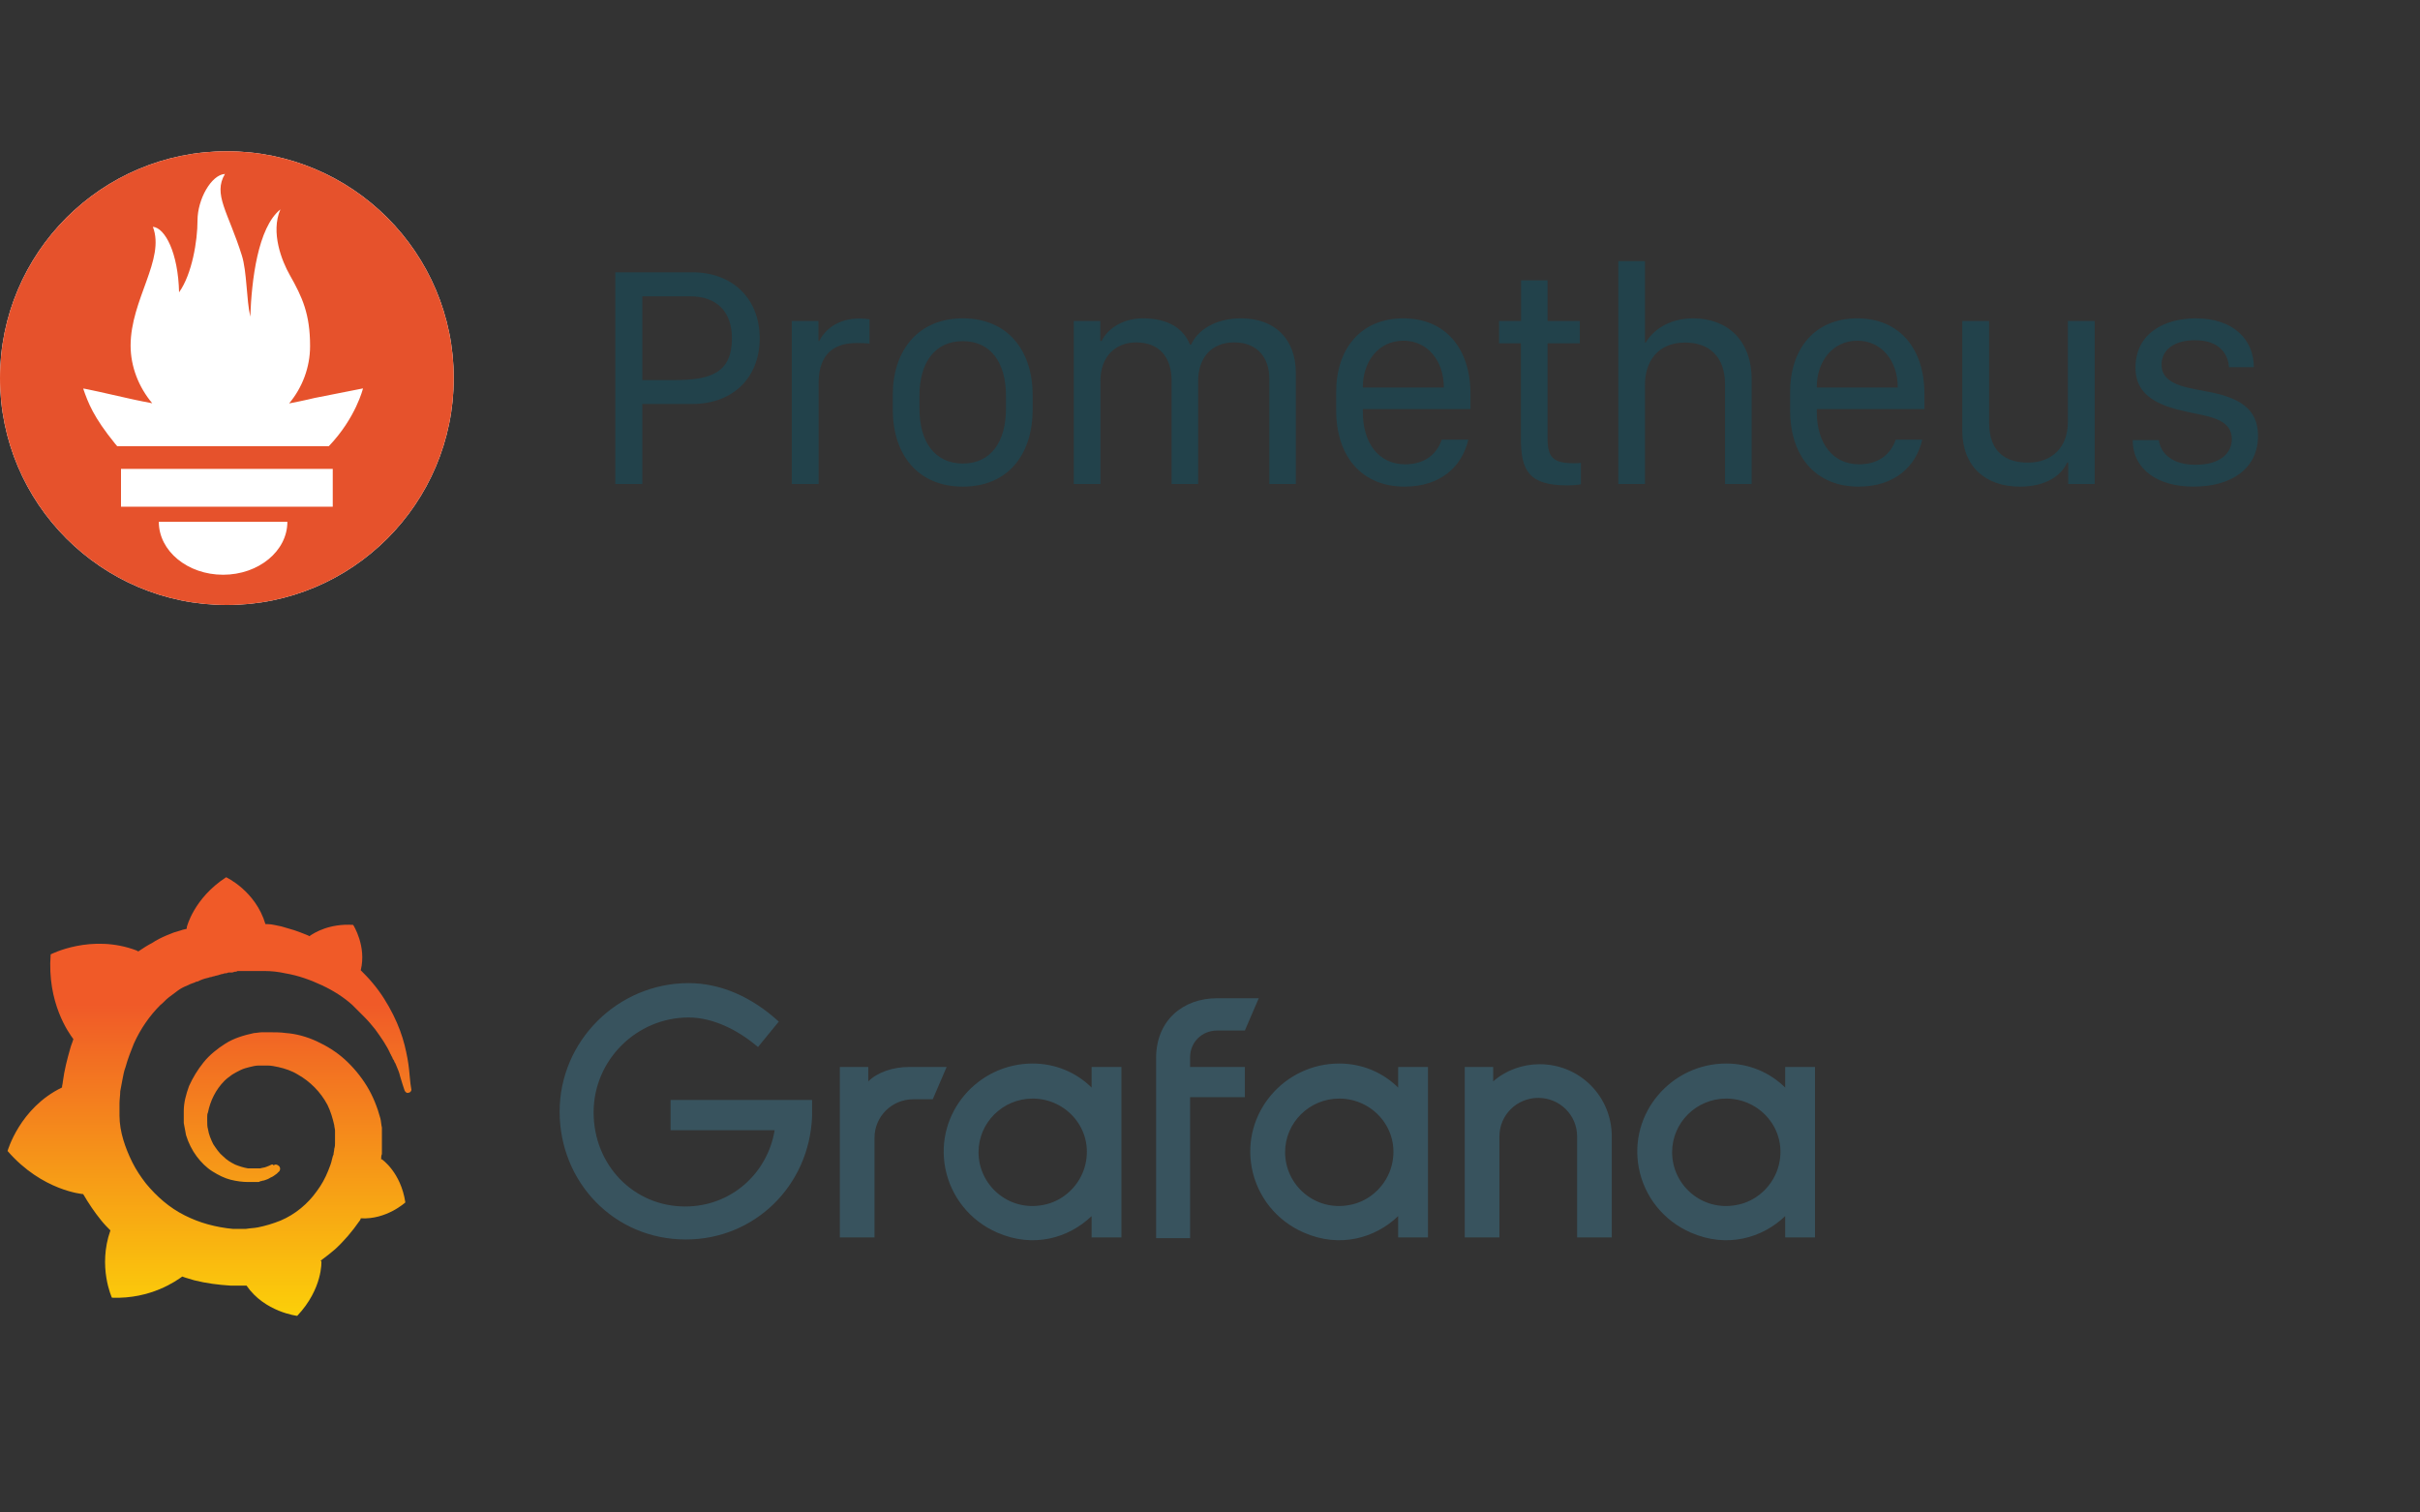 <?xml version="1.0" encoding="UTF-8"?>
<svg width="320px" height="200px" viewBox="0 0 320 200" version="1.1" xmlns="http://www.w3.org/2000/svg" xmlns:xlink="http://www.w3.org/1999/xlink">
    <rect x="0" y="0" width="320" height="200" fill="#333333" stroke="none"/>
    <!-- Generator: Sketch 54.1 (76490) - https://sketchapp.com -->
    <title>workflow-prometheus-grafana</title>
    <desc>Created with Sketch.</desc>
    <defs>
        <linearGradient x1="49.822%" y1="120.431%" x2="49.822%" y2="29.024%" id="linearGradient-1">
            <stop stop-color="#FFF100" offset="0%"></stop>
            <stop stop-color="#F05A28" offset="100%"></stop>
        </linearGradient>
    </defs>
    <g id="WIP---May" stroke="none" stroke-width="1" fill="none" fill-rule="evenodd">
        <g id="2---workflow---neutered" transform="translate(-1070, -3600)">
            <g id="main">
                <g id="5" transform="translate(0, 3568)">
                    <g id="Group-12" transform="translate(470, 0)">
                        <g id="logos" transform="translate(600, 32)">
                            <g id="Group-26" transform="translate(0, 20)">
                                <circle id="Oval-4-Copy" fill="#FFFFFF" cx="30" cy="30" r="30"></circle>
                                <path d="M30,0 C13.432,0 0,13.431 0,30 C0,46.568 13.432,60 30,60 C46.568,60 60,46.568 60,30 C60,13.431 46.568,0 30,0 Z M29.5,56 C24.806,56 21,52.865 21,49 L38,49 C38,52.865 34.194,56 29.5,56 Z M43.999,47 L16,47 L16,42 L44,42 L44,47 L43.999,47 Z M43.479,39 L15.499,39 C15.406,38.891 15.311,38.784 15.221,38.674 C12.338,35.125 11.659,33.272 11,31.384 C10.989,31.322 14.495,32.11 16.982,32.678 C16.982,32.678 18.262,32.978 20.132,33.324 C18.336,31.189 17.27,28.475 17.27,25.702 C17.27,19.613 21.876,14.292 20.214,9.991 C21.832,10.124 23.562,13.452 23.678,18.654 C25.398,16.245 26.117,11.846 26.117,9.148 C26.117,6.355 27.933,3.111 29.748,3 C28.13,5.704 30.168,8.023 31.979,13.774 C32.658,15.935 32.572,19.57 33.096,21.876 C33.27,17.087 34.082,10.1 37.079,7.688 C35.757,10.726 37.274,14.527 38.312,16.354 C39.987,19.303 41.002,21.537 41.002,25.761 C41.002,28.594 39.97,31.261 38.23,33.346 C40.209,32.969 41.575,32.63 41.575,32.63 L48,31.359 C48.001,31.358 47.067,35.251 43.479,39 Z" id="Shape" fill="#E6522C" fill-rule="nonzero"></path>
                                <path d="M81.363,16.007 L91.556,16.007 C96.888,16.007 100.456,19.514 100.456,24.723 C100.456,29.973 96.888,33.418 91.556,33.418 L84.932,33.418 L84.932,44 L81.363,44 L81.363,16.007 Z M84.932,19.186 L84.932,30.26 L89.177,30.26 C93.976,30.26 96.785,29.316 96.785,24.723 C96.785,21.216 94.775,19.186 91.289,19.186 L84.932,19.186 Z M104.701,44 L104.701,22.446 L108.229,22.446 L108.229,25.092 L108.331,25.092 C108.967,23.8 110.587,22.118 113.643,22.118 C114.094,22.118 114.545,22.159 114.976,22.221 L114.976,25.44 C114.606,25.379 113.909,25.358 113.253,25.358 C109.438,25.358 108.249,27.737 108.249,30.649 L108.249,44 L104.701,44 Z M127.321,22.098 C133.351,22.098 136.55,26.466 136.55,32.229 L136.55,34.156 C136.55,40.001 133.371,44.349 127.321,44.349 C121.271,44.349 118.052,40.001 118.052,34.156 L118.052,32.229 C118.052,26.466 121.292,22.098 127.321,22.098 Z M127.321,25.112 C123.609,25.112 121.579,27.942 121.579,32.352 L121.579,34.033 C121.579,38.422 123.609,41.293 127.321,41.293 C131.013,41.293 133.022,38.442 133.022,34.033 L133.022,32.352 C133.022,27.942 131.013,25.112 127.321,25.112 Z M141.984,44 L141.984,22.446 L145.491,22.446 L145.491,25.092 L145.676,25.092 C146.373,23.615 148.28,22.098 151.131,22.098 C154.494,22.098 156.504,23.451 157.345,25.563 L157.509,25.563 C158.329,23.718 160.605,22.098 164.112,22.098 C168.665,22.098 171.352,24.907 171.352,29.337 L171.352,44 L167.845,44 L167.845,30.055 C167.845,27.307 166.266,25.276 163.189,25.276 C160.134,25.276 158.432,27.389 158.432,30.383 L158.432,44 L154.925,44 L154.925,30.383 C154.925,27.081 153.161,25.276 150.229,25.276 C147.583,25.276 145.512,27.081 145.512,30.342 L145.512,44 L141.984,44 Z M185.728,44.349 C180.108,44.349 176.684,40.391 176.684,34.259 L176.684,31.839 C176.684,26.158 179.903,22.098 185.563,22.098 C191.203,22.098 194.443,26.158 194.443,32.085 L194.443,34.095 L180.211,34.095 L180.211,34.484 C180.211,38.586 182.303,41.396 185.81,41.396 C188.312,41.396 189.952,40.145 190.649,38.135 L194.156,38.135 C193.336,41.703 190.485,44.349 185.728,44.349 Z M180.211,31.244 L190.916,31.244 L190.916,31.183 C190.916,27.758 188.804,25.051 185.584,25.051 C182.303,25.051 180.211,27.778 180.211,31.183 L180.211,31.244 Z M201.129,22.446 L201.129,17.073 L204.636,17.073 L204.636,22.446 L208.901,22.446 L208.901,25.399 L204.636,25.399 L204.636,38.012 C204.636,40.596 205.497,41.252 208.143,41.252 C208.491,41.252 208.758,41.252 209.045,41.211 L209.045,44.041 C208.737,44.103 207.999,44.185 207.261,44.185 C202.154,44.185 201.108,42.216 201.108,37.971 L201.108,25.399 L198.217,25.399 L198.217,22.446 L201.129,22.446 Z M213.987,44 L213.987,14.53 L217.515,14.53 L217.515,25.297 L217.617,25.297 C218.417,23.923 220.406,22.098 223.893,22.098 C228.343,22.098 231.624,24.928 231.624,30.178 L231.624,44 L228.097,44 L228.097,30.772 C228.097,27.143 225.984,25.297 222.826,25.297 C219.114,25.297 217.515,27.922 217.515,30.875 L217.515,44 L213.987,44 Z M245.754,44.349 C240.135,44.349 236.71,40.391 236.71,34.259 L236.71,31.839 C236.71,26.158 239.93,22.098 245.59,22.098 C251.229,22.098 254.47,26.158 254.47,32.085 L254.47,34.095 L240.237,34.095 L240.237,34.484 C240.237,38.586 242.329,41.396 245.836,41.396 C248.338,41.396 249.979,40.145 250.676,38.135 L254.183,38.135 C253.362,41.703 250.512,44.349 245.754,44.349 Z M240.237,31.244 L250.942,31.244 L250.942,31.183 C250.942,27.758 248.83,25.051 245.61,25.051 C242.329,25.051 240.237,27.778 240.237,31.183 L240.237,31.244 Z M276.987,22.446 L276.987,44 L273.48,44 L273.48,41.17 L273.337,41.17 C272.578,42.872 270.548,44.349 267.103,44.349 C262.652,44.349 259.474,41.806 259.474,36.863 L259.474,22.446 L263.021,22.446 L263.021,35.858 C263.021,39.878 265.339,41.17 268.169,41.17 C271.266,41.17 273.439,39.222 273.439,35.797 L273.439,22.446 L276.987,22.446 Z M282.381,28.619 C282.381,24.066 286.216,22.098 290.358,22.098 C295.424,22.098 298.028,24.989 298.028,28.558 L294.747,28.558 C294.624,26.917 293.599,24.989 290.235,24.989 C287.672,24.989 285.826,26.117 285.826,28.25 C285.826,30.67 288.677,31.183 291.138,31.634 C295.178,32.352 298.582,33.438 298.582,37.643 C298.582,41.929 295.116,44.349 290.051,44.349 C285.313,44.349 282.012,42.072 282.012,38.196 L285.457,38.196 C285.765,40.165 287.446,41.457 290.317,41.457 C293.619,41.457 295.116,39.898 295.116,38.073 C295.116,35.633 292.717,35.161 289.702,34.566 C285.683,33.746 282.381,32.516 282.381,28.619 Z" id="Prometheus" fill="#22424B" fill-rule="nonzero"></path>
                            </g>
                            <g id="Group-19" transform="translate(241, 91)" fill-rule="nonzero">
                                <path d="M-133.617,56.631 C-133.983,65.81 -141.229,72.899 -150.308,72.899 C-159.846,72.899 -167,65.265 -167,55.995 C-167,46.634 -159.296,39 -149.941,39 C-145.723,39 -141.596,40.818 -138.019,44.089 L-140.77,47.452 C-143.43,45.18 -146.731,43.544 -149.941,43.544 C-156.82,43.544 -162.506,49.179 -162.506,56.086 C-162.506,63.084 -157.187,68.537 -150.4,68.537 C-144.255,68.537 -139.486,64.083 -138.569,58.449 L-152.326,58.449 L-152.326,54.45 L-133.617,54.45 C-133.617,54.45 -133.617,56.631 -133.617,56.631 Z M-117.659,54.359 L-120.227,54.359 C-123.07,54.359 -125.362,56.631 -125.362,59.448 L-125.362,72.626 L-129.948,72.626 L-129.948,50.088 L-126.188,50.088 L-126.188,51.996 C-124.996,50.815 -122.978,50.088 -120.777,50.088 L-115.824,50.088 L-117.659,54.359 Z M-92.804,72.626 L-96.656,72.626 L-96.656,69.809 C-99.683,72.717 -104.36,74.08 -109.129,71.99 C-112.706,70.445 -115.274,67.264 -116.008,63.447 C-117.383,56.177 -111.697,49.633 -104.452,49.633 C-101.425,49.633 -98.674,50.815 -96.656,52.814 L-96.656,50.088 L-92.713,50.088 L-92.713,72.626 L-92.804,72.626 Z M-97.482,62.993 C-96.381,58.358 -99.958,54.268 -104.452,54.268 C-108.396,54.268 -111.606,57.449 -111.606,61.357 C-111.606,65.719 -107.662,69.173 -103.168,68.355 C-100.417,67.901 -98.124,65.719 -97.482,62.993 L-97.482,62.993 Z M-83.633,48.815 L-83.633,50.088 L-76.388,50.088 L-76.388,54.086 L-83.633,54.086 L-83.633,72.717 L-88.127,72.717 L-88.127,48.906 C-88.127,43.908 -84.55,40.999 -80.056,40.999 L-74.554,40.999 L-76.388,45.271 L-80.056,45.271 C-82.074,45.271 -83.633,46.816 -83.633,48.815 L-83.633,48.815 Z M-52.267,72.626 L-56.119,72.626 L-56.119,69.809 C-59.146,72.717 -63.823,74.08 -68.592,71.99 C-72.169,70.445 -74.737,67.264 -75.471,63.447 C-76.846,56.177 -71.16,49.633 -63.915,49.633 C-60.888,49.633 -58.137,50.815 -56.119,52.814 L-56.119,50.088 L-52.176,50.088 L-52.176,72.626 L-52.267,72.626 Z M-56.945,62.993 C-55.844,58.358 -59.421,54.268 -63.915,54.268 C-67.859,54.268 -71.069,57.449 -71.069,61.357 C-71.069,65.719 -67.125,69.173 -62.631,68.355 C-59.88,67.901 -57.587,65.719 -56.945,62.993 L-56.945,62.993 Z M-27.872,59.267 L-27.872,72.626 L-32.457,72.626 L-32.457,59.267 C-32.457,56.449 -34.75,54.177 -37.593,54.177 C-40.436,54.177 -42.729,56.449 -42.729,59.267 L-42.729,72.626 L-47.315,72.626 L-47.315,50.088 L-43.555,50.088 L-43.555,51.996 C-41.904,50.542 -39.703,49.724 -37.41,49.724 C-32.091,49.724 -27.872,53.996 -27.872,59.267 L-27.872,59.267 Z M-1.092,72.626 L-4.944,72.626 L-4.944,69.809 C-7.97,72.717 -12.648,74.08 -17.417,71.99 C-20.993,70.445 -23.561,67.264 -24.295,63.447 C-25.671,56.177 -19.985,49.633 -12.739,49.633 C-9.713,49.633 -6.961,50.815 -4.944,52.814 L-4.944,50.088 L-1,50.088 L-1,72.626 L-1.092,72.626 Z M-5.769,62.993 C-4.669,58.358 -8.245,54.268 -12.739,54.268 C-16.683,54.268 -19.893,57.449 -19.893,61.357 C-19.893,65.719 -15.949,69.173 -11.455,68.355 C-8.704,67.901 -6.411,65.719 -5.769,62.993 L-5.769,62.993 Z" id="Shape" fill="#38535E"></path>
                                <path d="M-186.9,50.5 C-187,49.5 -187.2,48.4 -187.5,47.2 C-187.8,46 -188.3,44.6 -189,43.2 C-189.7,41.8 -190.6,40.3 -191.8,38.9 C-192.3,38.3 -192.8,37.8 -193.3,37.3 C-192.5,34.1 -194.3,31.3 -194.3,31.3 C-197.4,31.1 -199.4,32.3 -200.1,32.8 C-200.2,32.7 -200.3,32.7 -200.5,32.6 C-201,32.4 -201.5,32.2 -202.1,32 C-202.7,31.8 -203.2,31.7 -203.8,31.5 C-204.4,31.4 -205,31.2 -205.6,31.2 C-205.7,31.2 -205.8,31.2 -205.9,31.2 C-207.2,26.8 -211.1,25 -211.1,25 C-215.4,27.8 -216.3,31.6 -216.3,31.6 C-216.3,31.6 -216.3,31.7 -216.3,31.8 C-216.5,31.9 -216.8,31.9 -217,32 C-217.3,32.1 -217.7,32.2 -218,32.3 C-218.3,32.4 -218.7,32.6 -219,32.7 C-219.7,33 -220.3,33.3 -220.9,33.7 C-221.5,34 -222.1,34.4 -222.7,34.8 C-222.8,34.8 -222.9,34.7 -222.9,34.7 C-228.9,32.4 -234.3,35.2 -234.3,35.2 C-234.8,41.6 -231.9,45.6 -231.3,46.4 C-231.4,46.8 -231.6,47.2 -231.7,47.6 C-232.1,49 -232.5,50.5 -232.7,52.1 C-232.7,52.3 -232.8,52.5 -232.8,52.8 C-238.4,55.5 -240,61.2 -240,61.2 C-235.4,66.5 -230,66.9 -230,66.9 C-230,66.9 -230,66.9 -230,66.9 C-229.3,68.1 -228.5,69.3 -227.6,70.4 C-227.2,70.9 -226.8,71.3 -226.4,71.7 C-228.1,76.5 -226.2,80.6 -226.2,80.6 C-221,80.8 -217.6,78.3 -216.9,77.8 C-216.4,78 -215.9,78.1 -215.3,78.3 C-213.7,78.7 -212.1,78.9 -210.5,79 C-210.1,79 -209.7,79 -209.3,79 L-209.1,79 L-209,79 L-208.7,79 L-208.4,79 C-208.4,79 -208.4,79 -208.4,79 C-206,82.5 -201.7,83 -201.7,83 C-198.3,79.4 -198.5,75.8 -198.5,75.8 C-198.5,75.8 -198.6,75.7 -198.6,75.7 C-197.9,75.2 -197.3,74.7 -196.7,74.2 C-195.5,73.1 -194.4,71.8 -193.5,70.5 C-193.4,70.4 -193.3,70.2 -193.3,70.1 C-189.9,70.3 -187.4,68 -187.4,68 C-188,64 -190.5,62.3 -190.5,62.3 C-190.5,62.3 -190.6,62.3 -190.6,62.3 C-190.6,62.1 -190.6,61.8 -190.5,61.6 C-190.5,61.2 -190.5,60.8 -190.5,60.4 L-190.5,60.1 L-190.5,60 L-190.5,59.9 C-190.5,59.8 -190.5,59.8 -190.5,59.8 L-190.5,59.6 L-190.5,59.3 C-190.5,59.2 -190.5,59.1 -190.5,59 C-190.5,58.9 -190.5,58.8 -190.5,58.7 L-190.5,58.4 L-190.5,58.1 C-190.6,57.7 -190.6,57.3 -190.7,56.9 C-191.1,55.4 -191.7,53.9 -192.5,52.6 C-193.3,51.3 -194.3,50.1 -195.4,49.1 C-196.5,48.1 -197.8,47.3 -199.1,46.7 C-200.4,46.1 -201.8,45.7 -203.2,45.6 C-203.9,45.5 -204.6,45.5 -205.2,45.5 L-205.5,45.5 L-205.6,45.5 C-205.6,45.5 -205.7,45.5 -205.7,45.5 L-205.8,45.5 L-206.1,45.5 C-206.2,45.5 -206.3,45.5 -206.4,45.5 C-206.7,45.5 -207.1,45.6 -207.4,45.6 C-208.8,45.9 -210.1,46.3 -211.2,47 C-212.3,47.7 -213.3,48.5 -214.1,49.5 C-214.9,50.5 -215.5,51.5 -216,52.6 C-216.4,53.7 -216.7,54.8 -216.7,55.9 C-216.7,56.2 -216.7,56.5 -216.7,56.7 C-216.7,56.8 -216.7,56.8 -216.7,56.9 L-216.7,57.1 C-216.7,57.2 -216.7,57.4 -216.7,57.5 C-216.6,58.1 -216.5,58.6 -216.4,59.1 C-216.1,60.1 -215.6,61.1 -215,61.9 C-214.4,62.7 -213.7,63.4 -212.9,63.9 C-212.1,64.4 -211.3,64.8 -210.5,65 C-209.7,65.2 -208.9,65.3 -208.2,65.3 C-208.1,65.3 -208,65.3 -207.9,65.3 C-207.9,65.3 -207.8,65.3 -207.8,65.3 C-207.8,65.3 -207.7,65.3 -207.7,65.3 C-207.6,65.3 -207.5,65.3 -207.5,65.3 C-207.5,65.3 -207.5,65.3 -207.4,65.3 L-207.3,65.3 C-207.3,65.3 -207.2,65.3 -207.2,65.3 C-207.1,65.3 -207,65.3 -206.9,65.3 C-206.8,65.3 -206.7,65.3 -206.6,65.2 C-206.4,65.2 -206.3,65.1 -206.1,65.1 C-205.8,65 -205.5,64.9 -205.2,64.7 C-204.9,64.6 -204.7,64.4 -204.4,64.2 C-204.3,64.1 -204.3,64.1 -204.2,64 C-203.9,63.8 -203.9,63.4 -204.1,63.2 C-204.3,63 -204.6,62.9 -204.8,63.1 C-205,62.9 -205,63 -205.1,63 C-205.3,63.1 -205.5,63.2 -205.8,63.3 C-206,63.4 -206.3,63.4 -206.6,63.5 C-206.7,63.5 -206.9,63.5 -207,63.5 C-207.1,63.5 -207.1,63.5 -207.2,63.5 C-207.3,63.5 -207.3,63.5 -207.4,63.5 C-207.5,63.5 -207.5,63.5 -207.6,63.5 C-207.7,63.5 -207.8,63.5 -207.8,63.5 C-207.8,63.5 -207.8,63.5 -207.8,63.5 L-207.8,63.5 L-207.9,63.5 C-207.9,63.5 -208,63.5 -208,63.5 C-208.1,63.5 -208.1,63.5 -208.2,63.5 C-208.8,63.4 -209.4,63.2 -209.9,63 C-210.5,62.7 -211,62.4 -211.5,61.9 C-212,61.5 -212.4,60.9 -212.8,60.3 C-213.1,59.7 -213.4,59 -213.5,58.3 C-213.6,58 -213.6,57.6 -213.6,57.2 C-213.6,57.1 -213.6,57 -213.6,56.9 C-213.6,56.9 -213.6,56.9 -213.6,56.9 L-213.6,56.9 L-213.6,56.8 C-213.6,56.8 -213.6,56.7 -213.6,56.7 C-213.6,56.5 -213.6,56.3 -213.5,56.1 C-213.2,54.6 -212.5,53.1 -211.3,51.9 C-211,51.6 -210.7,51.4 -210.3,51.1 C-210,50.9 -209.6,50.7 -209.2,50.5 C-208.8,50.3 -208.4,50.2 -208,50.1 C-207.6,50 -207.2,49.9 -206.8,49.9 C-206.6,49.9 -206.4,49.9 -206.2,49.9 C-206.1,49.9 -206.1,49.9 -206.1,49.9 L-205.9,49.9 L-205.8,49.9 C-205.8,49.9 -205.8,49.9 -205.8,49.9 L-205.8,49.9 L-205.6,49.9 C-205.1,49.9 -204.7,50 -204.2,50.1 C-203.3,50.3 -202.4,50.6 -201.6,51.1 C-200,52 -198.6,53.4 -197.7,55.1 C-197.3,55.9 -197,56.9 -196.8,57.8 C-196.8,58 -196.7,58.3 -196.7,58.5 L-196.7,58.7 L-196.7,58.9 C-196.7,59 -196.7,59 -196.7,59.1 C-196.7,59.2 -196.7,59.2 -196.7,59.3 L-196.7,59.5 L-196.7,59.7 C-196.7,59.8 -196.7,60 -196.7,60.1 C-196.7,60.4 -196.7,60.6 -196.8,60.9 C-196.8,61.2 -196.9,61.4 -196.9,61.7 C-197,61.8 -197,62 -197.1,62.3 C-197.2,62.8 -197.4,63.3 -197.6,63.8 C-198,64.8 -198.5,65.7 -199.1,66.5 C-200.3,68.2 -202,69.6 -203.9,70.4 C-204.9,70.8 -205.9,71.1 -206.9,71.3 C-207.4,71.4 -207.9,71.4 -208.5,71.5 L-208.6,71.5 L-208.7,71.5 L-208.9,71.5 L-209.2,71.5 L-209.3,71.5 C-209.2,71.5 -209.3,71.5 -209.3,71.5 L-209.4,71.5 C-209.7,71.5 -210,71.5 -210.2,71.5 C-211.3,71.4 -212.4,71.2 -213.5,70.9 C-214.6,70.6 -215.6,70.2 -216.6,69.7 C-218.6,68.7 -220.3,67.2 -221.7,65.5 C-222.4,64.6 -223,63.7 -223.5,62.7 C-224,61.7 -224.4,60.7 -224.7,59.7 C-225,58.7 -225.2,57.6 -225.2,56.5 L-225.2,56.3 L-225.2,56.2 L-225.2,56.2 L-225.2,56.1 L-225.2,55.9 L-225.2,55.9 L-225.2,55.8 L-225.2,55.7 L-225.2,55.4 L-225.2,55.4 C-225.2,55.4 -225.2,55.4 -225.2,55.4 L-225.2,55.3 C-225.2,55.2 -225.2,55 -225.2,54.9 C-225.2,54.4 -225.1,53.8 -225.1,53.3 C-225,52.8 -224.9,52.2 -224.8,51.7 C-224.7,51.2 -224.6,50.6 -224.4,50.1 C-224.1,49 -223.7,48 -223.3,47 C-222.4,45 -221.2,43.3 -219.8,41.9 C-219.4,41.6 -219.1,41.2 -218.7,40.9 C-218.3,40.6 -217.9,40.3 -217.5,40 C-217.1,39.7 -216.7,39.5 -216.2,39.3 C-216,39.2 -215.8,39.1 -215.5,39 C-215.4,39 -215.3,38.9 -215.2,38.9 C-215.1,38.8 -215,38.8 -214.9,38.8 C-214.5,38.6 -214,38.4 -213.5,38.3 C-213.4,38.3 -213.3,38.2 -213.1,38.2 C-213,38.2 -212.9,38.1 -212.7,38.1 C-212.5,38 -212.2,38 -212,37.9 C-211.9,37.9 -211.8,37.8 -211.6,37.8 C-211.5,37.8 -211.4,37.7 -211.2,37.7 C-211.1,37.7 -211,37.7 -210.8,37.6 L-210.6,37.6 L-210.4,37.6 C-210.3,37.6 -210.2,37.6 -210,37.5 C-209.9,37.5 -209.7,37.5 -209.6,37.4 C-209.5,37.4 -209.3,37.4 -209.2,37.4 C-209.1,37.4 -209,37.4 -208.9,37.4 L-208.7,37.4 L-208.6,37.4 L-208.5,37.4 C-208.4,37.4 -208.2,37.4 -208.1,37.4 L-207.9,37.4 C-207.9,37.4 -207.8,37.4 -207.9,37.4 L-207.9,37.4 L-207.8,37.4 C-207.7,37.4 -207.6,37.4 -207.4,37.4 C-206.9,37.4 -206.5,37.4 -206,37.4 C-205.1,37.4 -204.2,37.5 -203.3,37.7 C-201.5,38 -199.9,38.6 -198.4,39.3 C-196.9,40 -195.5,40.9 -194.4,41.9 C-194.3,42 -194.3,42 -194.2,42.1 C-194.1,42.2 -194.1,42.2 -194,42.3 C-193.9,42.4 -193.7,42.6 -193.6,42.7 C-193.5,42.8 -193.3,43 -193.2,43.1 C-193.1,43.2 -192.9,43.4 -192.8,43.5 C-192.3,44 -191.8,44.6 -191.4,45.1 C-190.6,46.2 -189.9,47.2 -189.4,48.3 C-189.4,48.4 -189.3,48.4 -189.3,48.5 C-189.3,48.6 -189.2,48.6 -189.2,48.7 C-189.1,48.8 -189.1,49 -189,49.1 C-188.9,49.2 -188.9,49.3 -188.8,49.5 C-188.7,49.6 -188.7,49.7 -188.6,49.9 C-188.4,50.4 -188.2,50.8 -188.1,51.3 C-187.9,52 -187.7,52.6 -187.5,53.2 C-187.4,53.4 -187.2,53.6 -187,53.5 C-186.8,53.5 -186.6,53.3 -186.6,53.1 C-186.8,52 -186.8,51.3 -186.9,50.5 Z" id="Path" fill="url(#linearGradient-1)"></path>
                            </g>
                        </g>
                    </g>
                </g>
            </g>
        </g>
    </g>
</svg>